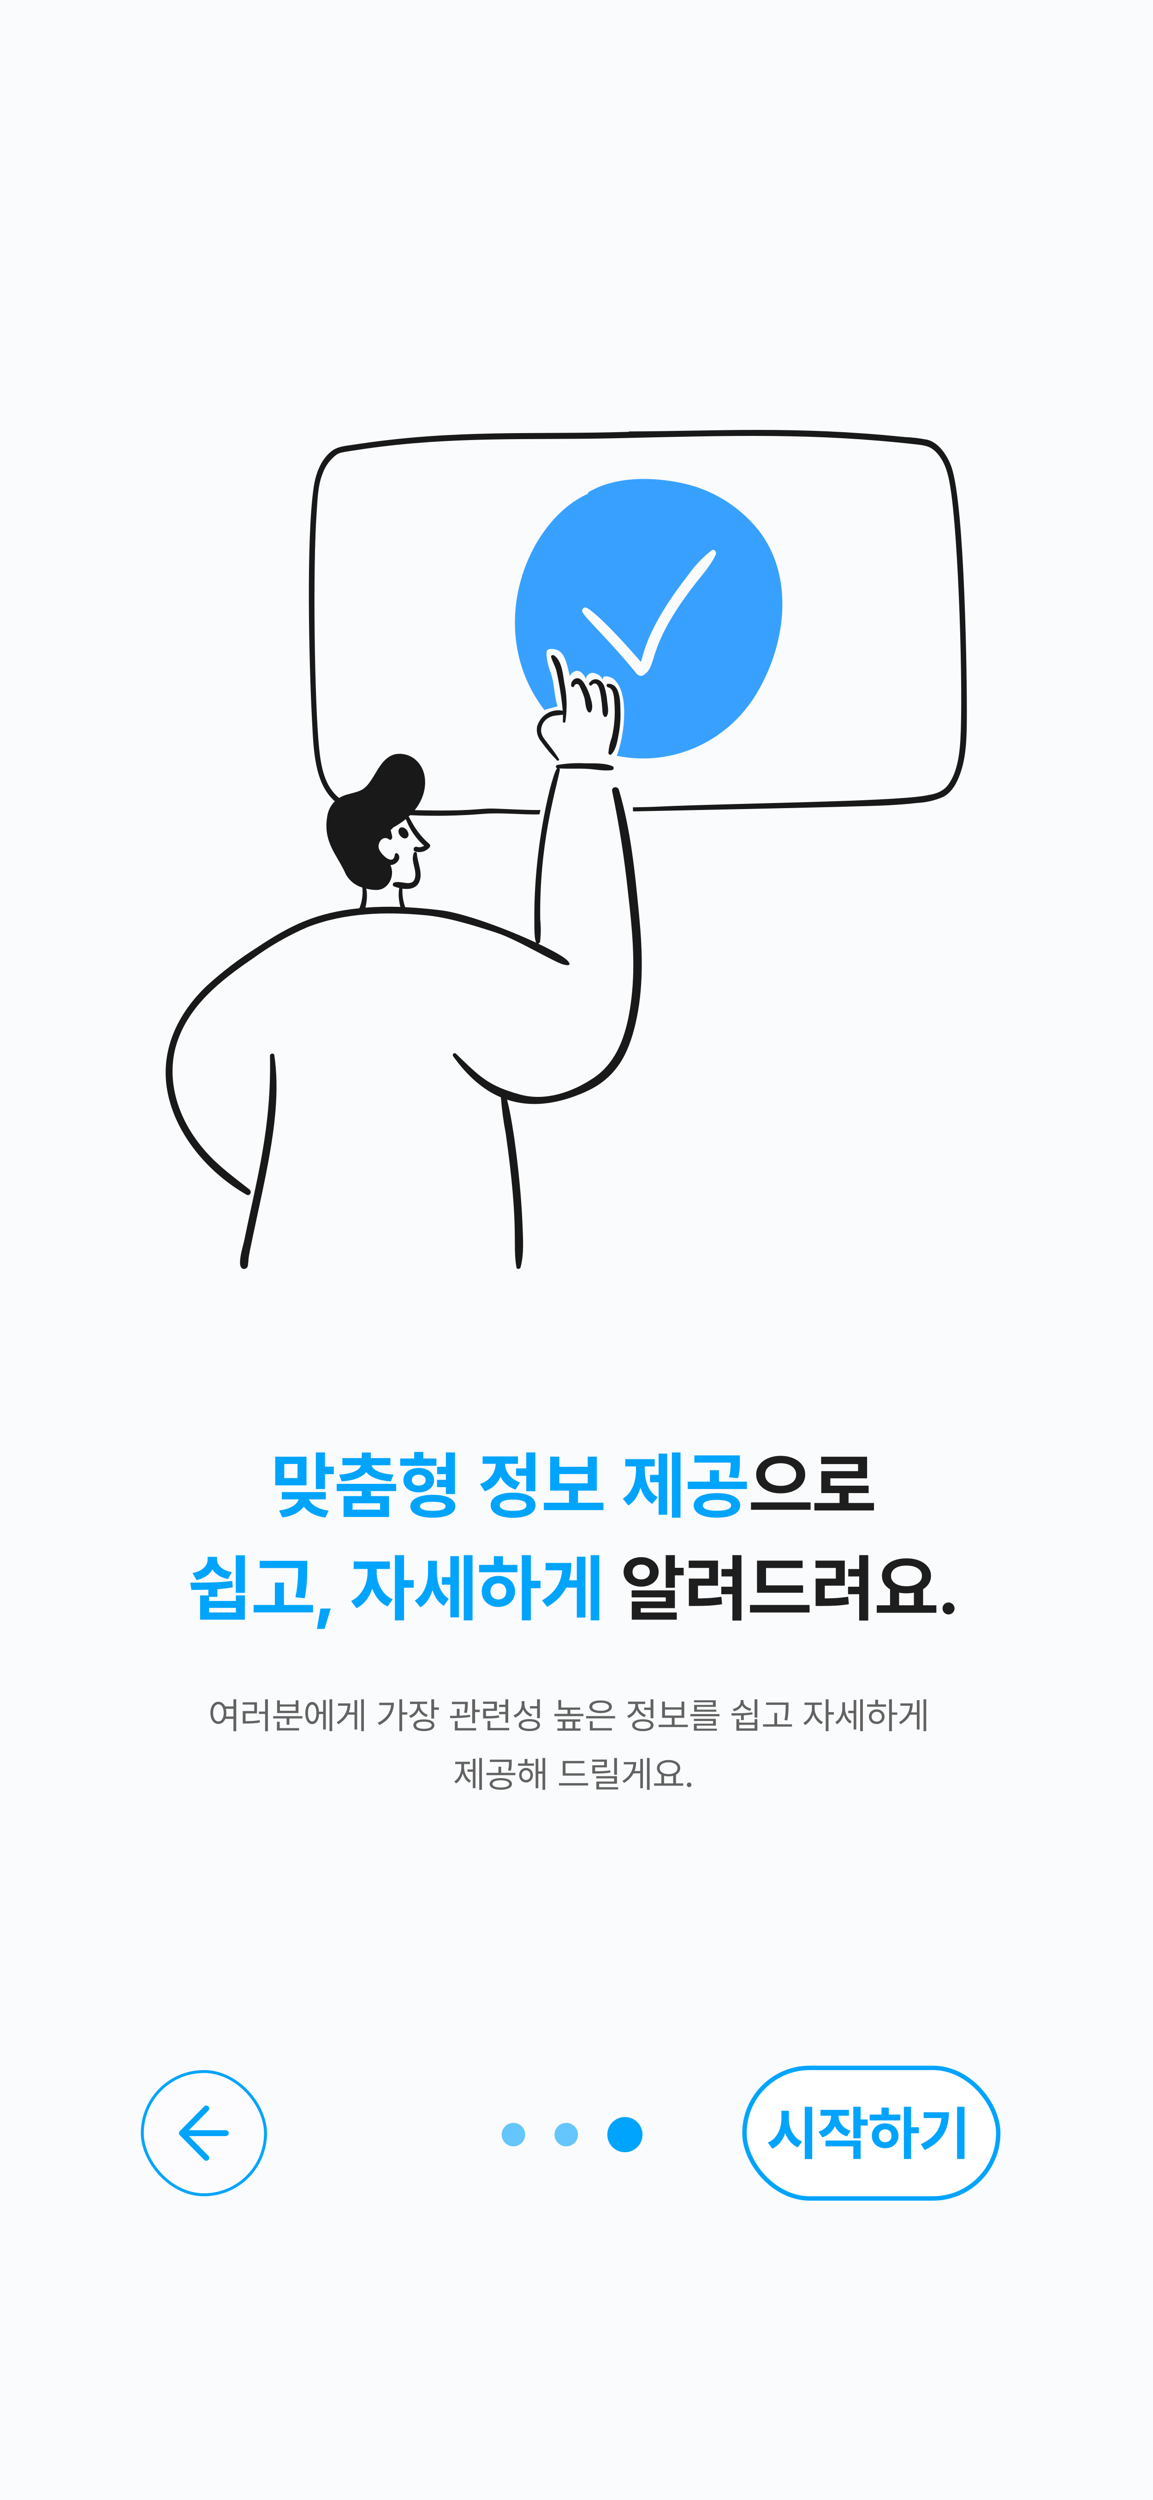 <svg width="393" height="852" viewBox="0 0 393 852" fill="none" xmlns="http://www.w3.org/2000/svg">
<rect width="393" height="852" fill="#FAFBFC"/>
<g clip-path="url(#clip0_30_102)">
<path d="M258.336 180.431C251.664 172.275 242.448 166.686 232.22 164.594C222.208 162.513 209.965 162.323 200.86 167.565C200.723 167.642 200.604 167.75 200.512 167.88C200.421 168.01 200.359 168.16 200.332 168.317C179.445 177.657 164.782 214.852 185.564 241.993C187.078 241.439 188.416 241.224 190.052 240.687C188.803 237.036 189.082 233.172 187.765 229.538C186.707 226.621 186.008 223.543 186.374 221.95C186.658 220.716 189.436 221.128 190.493 221.807C192.895 223.349 193.438 227.428 194.258 230.576C194.224 229.717 195.754 228.62 196.617 228.608C197.045 228.63 197.461 228.753 197.834 228.967C198.207 229.181 198.525 229.481 198.765 229.842C199.216 230.328 199.558 230.908 199.767 231.542C199.731 231.177 199.804 230.81 199.977 230.488C200.149 230.166 200.413 229.904 200.734 229.736C201.116 229.471 201.566 229.324 202.029 229.315C202.492 229.305 202.947 229.433 203.339 229.682C204.464 230.17 204.642 230.328 205.504 231.651C205.382 230.435 206.067 230.417 207.264 230.578C208.396 230.787 209.404 231.434 210.076 232.384C214.484 237.672 212.694 251.297 210.217 257.581C219.59 259.507 229.323 258.366 238.02 254.322C246.717 250.278 253.932 243.538 258.631 235.069C268 218.685 270.74 196.003 258.336 180.431ZM243.958 189.01C242.192 192.855 239.275 195.954 236.706 199.283C219.844 221.131 224.481 226.674 219.39 230.063C219.036 230.275 218.623 230.362 218.216 230.311C217.808 230.259 217.429 230.071 217.137 229.777C207.571 218.011 200.347 211.598 198.553 208.707C198.435 208.495 198.389 208.249 198.421 208.007C198.453 207.765 198.563 207.541 198.733 207.368C198.902 207.196 199.123 207.084 199.361 207.051C199.598 207.018 199.84 207.066 200.049 207.186C204.341 209.576 215.243 221.835 218.44 225.583C219.397 223.441 219.92 214.768 234.453 196.127C236.713 192.888 239.435 190.011 242.531 187.59C243.468 186.931 244.344 188.162 243.958 189.004V189.01Z" fill="#38A1FF"/>
<path d="M138.049 282.314C137.205 281.731 135.977 281.761 135.829 283.208C135.681 284.654 137.641 286.419 138.751 285.498C139.861 284.577 138.893 282.895 138.049 282.314Z" fill="#191919"/>
<path d="M192.375 232.903C191.887 229.967 191.55 225.044 188.785 223.328C188.381 223.077 187.699 223.399 187.853 223.93C188.307 225.519 189.185 226.921 189.629 228.529C190.656 233.04 191.386 237.615 191.812 242.225C189.964 241.845 188.044 242.181 186.428 243.168C184.812 244.154 183.618 245.72 183.08 247.557C182.908 248.47 182.944 249.411 183.185 250.307C183.426 251.204 183.865 252.033 184.469 252.73C186.093 255.014 187.9 257.157 189.873 259.137C190.169 259.424 190.78 259.123 190.524 258.708C187.15 253.213 184.604 251.743 184.434 249.115C184.415 248.182 184.652 247.262 185.12 246.459C185.587 245.656 186.266 245.002 187.08 244.571C188.644 243.691 190.213 243.891 191.866 243.551C191.884 244.32 191.878 245.09 191.849 245.859C191.847 245.972 191.887 246.081 191.961 246.164C192.035 246.247 192.137 246.298 192.247 246.307C192.357 246.316 192.467 246.282 192.553 246.212C192.639 246.142 192.696 246.041 192.711 245.93C193.372 241.603 193.258 237.189 192.375 232.903Z" fill="#191919"/>
<path d="M195.685 233.815C195.743 233.627 195.855 233.462 196.006 233.339C196.158 233.217 196.342 233.143 196.535 233.127C196.728 233.112 196.921 233.156 197.089 233.253C197.258 233.35 197.394 233.496 197.48 233.672C198.133 234.998 198.697 236.367 199.169 237.77C199.587 239.275 199.465 241.382 200.471 242.603C200.53 242.675 200.605 242.732 200.69 242.77C200.775 242.807 200.867 242.824 200.96 242.819C201.052 242.814 201.142 242.787 201.222 242.74C201.302 242.693 201.37 242.627 201.421 242.549C202.266 241.23 201.707 239.272 201.316 237.883C200.852 236.201 200.159 234.593 199.257 233.106C198.655 232.123 197.814 231.017 196.528 231.15C195.98 231.256 195.488 231.562 195.144 232.01C194.801 232.458 194.63 233.018 194.663 233.585C194.641 234.157 195.617 234.458 195.685 233.815Z" fill="#191919"/>
<path d="M201.651 233.514C204.13 231.095 204.759 236.95 204.941 238.238C205.573 242.765 205.089 243.126 205.909 244.162C205.962 244.225 206.028 244.274 206.103 244.307C206.177 244.34 206.258 244.356 206.34 244.352C206.421 244.349 206.501 244.326 206.572 244.287C206.644 244.248 206.706 244.193 206.754 244.126C207.661 242.886 207.158 240.834 207.001 239.383C206.875 237.535 206.532 235.709 205.98 233.943C205.142 231.633 202.522 230.414 200.859 232.763C200.498 233.267 201.192 233.965 201.651 233.514Z" fill="#191919"/>
<path d="M207.264 234.245C209.336 234.634 209.301 238.11 209.43 239.721C209.725 243.592 209.428 247.486 208.549 251.264C207.925 252.962 207.527 254.738 207.365 256.543C207.384 257.027 207.964 257.51 208.386 257.079C209.987 255.451 210.377 252.767 210.815 250.584C211.318 248.021 211.542 245.411 211.484 242.798C211.426 239.788 211.621 232.771 207.207 233.064C206.507 233.111 206.684 234.136 207.264 234.245Z" fill="#191919"/>
<path d="M192.429 327.93C192.537 328.022 192.519 328.003 192.429 327.93Z" fill="#191919"/>
<path d="M91.5 395.72C93.653 383.853 95.256 371.64 93.507 359.624C93.381 358.765 92.012 358.98 92.027 359.821C92.499 384.494 87.702 400.95 83.385 422.128C82.847 424.778 81.744 427.838 81.819 430.556C81.895 433.237 84.335 432.743 84.494 431.289L84.689 429.465C84.498 428.111 89.314 407.763 91.5 395.72Z" fill="#191919"/>
<path d="M217.84 311.912C216.461 297.633 215.052 282.965 210.96 269.196C210.535 267.765 208.318 268.121 208.654 269.647C211.057 281.165 212.872 292.801 214.093 304.509C215.462 316.302 216.628 328.275 215.237 340.122C214.041 350.287 211.294 361.293 202.442 367.287C195.069 372.281 185.866 375.357 177.417 373.068C166.382 370.078 163.549 366.964 155.454 359.145C155.342 359.019 155.187 358.942 155.02 358.93C154.854 358.918 154.689 358.972 154.561 359.081C154.433 359.191 154.352 359.346 154.335 359.515C154.317 359.684 154.365 359.853 154.468 359.987C159.256 366.67 164.64 371.425 170.729 373.983C171.049 378.159 171.607 382.312 172.401 386.422C177.069 419.389 174.589 423.468 176.026 431.93C176.152 432.665 177.26 432.594 177.435 431.93C178.678 427.209 178.274 422.017 178.086 417.181C177.547 403.335 175.022 382.808 172.823 374.767C180.655 377.381 189.537 376.582 199.539 372.12C209.918 367.488 214.131 359.495 216.609 348.89C219.436 336.787 219.032 324.244 217.84 311.912Z" fill="#191919"/>
<path d="M324.348 159.278C323.05 155.43 320.071 150.941 316.235 149.901C313.577 149.366 310.882 149.043 308.175 148.935C271.216 145.119 244.338 146.939 214.655 147.038C214.48 147.033 214.308 147.083 214.162 147.181C182.094 148.181 155.09 146.177 120.332 151.583C117.693 151.994 115.004 152.1 112.8 153.928C109.259 156.875 107.58 161.498 106.905 166.15C104.339 183.814 105.304 225.941 106.377 245.966C106.879 255.335 107.117 267.026 114.138 273.079C112.747 274.443 111.838 276.236 111.551 278.179C109.985 287.146 115.041 291.441 117.887 297.99C119.11 300.175 121.125 301.787 123.501 302.482C123.758 304.881 123.413 307.307 122.497 309.533C107.854 311.038 99.174 315.193 87.421 323.045C81.369 326.881 75.658 331.246 70.351 336.09C60.602 345.432 54.546 357.889 57.012 371.703C59.684 386.682 71.2 399.863 84.007 407.155C85.17 407.817 86.018 406.165 85.028 405.384C79.931 401.361 74.717 397.616 70.351 392.731C59.384 380.459 56.839 366.624 60.179 355.812C64.201 342.795 75.217 334.102 86.313 326.57C92.088 322.342 98.309 318.782 104.862 315.958C117.547 311.025 131.419 310.69 144.793 311.894C152.695 312.608 161.531 315.401 169.114 317.854C176.63 320.286 189.74 328.502 192.52 328.824C192.52 328.824 195.236 329.536 193.629 327.608C192.418 326.154 188.473 324.011 183.439 321.63C183.597 321.58 183.74 321.489 183.854 321.367C183.968 321.245 184.049 321.095 184.09 320.932C184.381 318.448 184.398 315.94 184.144 313.452C183.768 287.82 189.213 270.35 190.814 262.449C190.84 262.348 190.836 262.24 190.801 262.141C190.767 262.042 190.704 261.956 190.62 261.894C193.611 262.055 196.622 261.894 199.613 262.001C202.534 262.108 205.738 262.884 208.623 262.452C208.768 262.421 208.9 262.342 208.998 262.229C209.096 262.115 209.156 261.972 209.168 261.821C209.18 261.671 209.144 261.52 209.065 261.392C208.986 261.263 208.868 261.165 208.729 261.11C205.935 259.952 202.324 260.196 199.349 260.144C196.194 259.984 193.03 260.176 189.916 260.715C189.79 260.744 189.678 260.816 189.597 260.918C189.517 261.021 189.473 261.148 189.473 261.279C189.473 261.41 189.517 261.537 189.597 261.64C189.678 261.742 189.79 261.814 189.916 261.843C188.498 262.667 181.748 287.879 182.138 314.6C182.156 315.901 182.063 319.889 182.754 321.293C172.582 316.533 158.116 311.193 150.249 310.234C146.253 309.747 142.189 309.375 138.123 309.181C137.391 307.161 137.067 305.01 137.173 302.86C139.303 303.161 141.573 302.876 142.664 301.016C144.459 297.955 142.266 294.108 142.101 290.904C142.097 290.772 142.047 290.645 141.959 290.547C141.872 290.449 141.753 290.386 141.624 290.369C141.495 290.352 141.364 290.382 141.254 290.454C141.145 290.525 141.064 290.634 141.027 290.761C139.961 293.46 141.962 296.113 141.52 298.851C140.889 302.753 136.683 299.879 134.358 300.783C134.217 300.827 134.094 300.917 134.006 301.037C133.919 301.158 133.872 301.304 133.872 301.454C133.872 301.604 133.919 301.75 134.006 301.871C134.094 301.992 134.217 302.081 134.358 302.125C134.921 302.335 135.497 302.508 136.082 302.645C135.825 304.13 135.825 305.65 136.082 307.136C136.172 307.794 136.295 308.447 136.452 309.092C132.485 308.954 128.513 309.031 124.554 309.324C124.732 308.606 124.862 307.876 124.942 307.14C125.147 305.714 125.117 304.263 124.853 302.846C126.097 303.194 127.385 303.346 128.673 303.298C132.509 303.06 134.741 298.377 133.073 294.816C135.207 294.816 137.09 292.385 135.518 290.913C135.439 290.838 135.341 290.788 135.235 290.768C135.129 290.749 135.019 290.76 134.919 290.802C134.819 290.843 134.733 290.913 134.671 291.002C134.609 291.092 134.573 291.198 134.568 291.308C134.093 295.354 129.637 291.13 129.113 289.142C128.58 287.121 130.571 284.457 132.739 286.153C133.266 286.565 133.81 285.599 133.671 285.044C133.492 284.329 133.354 283.594 133.161 282.878C133.483 282.612 133.784 282.319 134.057 282.002C135.566 281.188 136.997 280.236 138.335 279.156C139.635 282.663 141.771 285.787 144.551 288.248C144.181 288.488 143.765 288.644 143.331 288.705C142.897 288.767 142.455 288.732 142.035 288.605C141.822 288.545 141.595 288.573 141.403 288.683C141.212 288.794 141.071 288.977 141.012 289.193C140.953 289.409 140.981 289.64 141.09 289.835C141.198 290.03 141.378 290.173 141.591 290.233C142.437 290.475 143.333 290.473 144.179 290.227C145.024 289.98 145.785 289.499 146.377 288.838C146.53 288.68 146.615 288.468 146.615 288.247C146.615 288.026 146.53 287.814 146.377 287.656C141.197 283.211 139.788 278.551 139.249 278.325C139.425 278.164 139.602 277.985 139.778 277.824C147.997 278.197 156.231 278.054 164.433 277.395C170.824 276.855 177.149 277.672 183.862 277.556C183.985 277.073 184.09 276.572 184.215 276.071C177.851 276.071 174.2 275.755 168.287 275.57C163.287 275.419 161.352 276.614 141.361 276.107C145.618 270.84 145.741 264.519 143.315 260.876C142.4 259.411 141.069 258.263 139.497 257.585C137.925 256.907 136.188 256.732 134.516 257.082C131.188 257.985 129.348 261.221 127.688 264.005C124.378 269.56 123.379 269.41 118.43 270.752C117.433 271.011 116.479 271.416 115.597 271.956C110.654 268.007 109.432 261.451 108.769 254.95C107.224 239.787 106.549 193.957 107.941 174.507C108.237 170.321 108.334 165.478 109.913 161.551C110.828 158.876 112.53 156.552 114.788 154.894C115.802 154.271 116.247 154.149 124.01 153.015C154.129 148.614 180.936 150.029 209.486 149.365C249.067 148.444 277.68 147.509 312.772 151.513C315.482 151.821 317.421 152.208 319.371 154.411C322.157 157.557 323.141 161.39 323.842 165.56C326.802 183.169 328.315 236.16 327.344 252.248C327.036 257.349 326.249 263.197 323.261 267.352C321.217 270.195 318.035 270.737 314.955 271.235C302.72 273.217 251.096 273.735 225.695 274.847C224.767 274.888 223.436 275.02 215.699 275.148C215.768 275.525 215.716 276.169 215.786 276.527C215.934 276.527 292.894 274.996 302.724 274.452C306.032 274.266 309.359 274.044 312.667 273.645C315.708 273.496 318.699 272.8 321.501 271.588C324.866 269.824 326.66 265.879 327.766 262.192C329.407 256.718 329.5 250.775 329.542 245.048C329.645 230.885 328.833 172.586 324.348 159.278Z" fill="#191919"/>
</g>
<path d="M104.472 506.223H93.803V496.458H104.472V506.223ZM96.892 503.745H101.408V498.936H96.892V503.745ZM110.771 507.48H107.658V495.005H110.771V507.48ZM113.774 502.402H109.892V499.851H113.774V502.402ZM104.521 510.203C104.521 511.375 104.2 512.445 103.557 513.413C102.914 514.373 101.97 515.179 100.725 515.83C99.488 516.489 97.998 516.929 96.257 517.148L95.122 514.792C96.603 514.605 97.852 514.28 98.869 513.816C99.894 513.344 100.655 512.799 101.152 512.18C101.656 511.554 101.909 510.894 101.909 510.203V509.653H104.521V510.203ZM105.241 510.203C105.233 510.87 105.485 511.517 105.998 512.144C106.511 512.77 107.276 513.328 108.293 513.816C109.318 514.296 110.559 514.63 112.016 514.817L110.917 517.197C109.168 516.969 107.662 516.518 106.401 515.842C105.148 515.175 104.191 514.357 103.532 513.389C102.881 512.412 102.56 511.35 102.568 510.203V509.653H105.241V510.203ZM111.052 510.996H96.074V508.518H111.052V510.996ZM126.396 510.972H123.308V507.676H126.396V510.972ZM135.026 508.164H114.763V505.71H135.026V508.164ZM126.396 498.276H123.308V495.029H126.396V498.276ZM125.847 498.875C125.847 499.989 125.485 500.97 124.76 501.816C124.044 502.663 122.986 503.35 121.586 503.879C120.187 504.4 118.49 504.73 116.496 504.868L115.593 502.573C117.31 502.467 118.73 502.231 119.853 501.865C120.984 501.499 121.81 501.06 122.331 500.547C122.852 500.034 123.112 499.477 123.112 498.875V498.447H125.847V498.875ZM126.604 498.875C126.595 499.477 126.856 500.034 127.385 500.547C127.914 501.06 128.74 501.499 129.863 501.865C130.994 502.231 132.41 502.467 134.111 502.573L133.22 504.868C131.218 504.73 129.517 504.4 128.117 503.879C126.726 503.35 125.668 502.663 124.943 501.816C124.219 500.97 123.861 499.989 123.869 498.875V498.447H126.604V498.875ZM133.061 499.375H116.704V496.934H133.061V499.375ZM132.597 517.002H117.106V509.885H132.597V517.002ZM120.17 514.5H129.545V512.339H120.17V514.5ZM153.166 502.402H149.003V499.9H153.166V502.402ZM153.081 506.833H148.955V504.343H153.081V506.833ZM148.747 499.546H136.406V497.08H148.747V499.546ZM142.705 500.291C143.714 500.291 144.617 500.465 145.415 500.815C146.212 501.165 146.835 501.658 147.282 502.292C147.738 502.919 147.966 503.635 147.966 504.441C147.966 505.263 147.738 505.987 147.282 506.614C146.835 507.232 146.212 507.721 145.415 508.079C144.617 508.429 143.714 508.604 142.705 508.604C141.687 508.604 140.784 508.429 139.995 508.079C139.205 507.721 138.591 507.232 138.151 506.614C137.712 505.987 137.496 505.263 137.504 504.441C137.496 503.635 137.712 502.919 138.151 502.292C138.591 501.658 139.205 501.165 139.995 500.815C140.784 500.465 141.687 500.291 142.705 500.291ZM142.705 502.598C142.233 502.606 141.826 502.683 141.484 502.83C141.142 502.968 140.874 503.175 140.678 503.452C140.491 503.729 140.397 504.058 140.397 504.441C140.397 504.84 140.491 505.177 140.678 505.454C140.874 505.723 141.142 505.93 141.484 506.077C141.826 506.215 142.233 506.284 142.705 506.284C143.177 506.284 143.588 506.215 143.938 506.077C144.296 505.93 144.572 505.723 144.768 505.454C144.971 505.177 145.073 504.84 145.073 504.441C145.073 504.058 144.971 503.729 144.768 503.452C144.572 503.175 144.296 502.968 143.938 502.83C143.579 502.683 143.168 502.606 142.705 502.598ZM144.292 498.777H141.179V494.834H144.292V498.777ZM155.083 509.189H151.982V495.005H155.083V509.189ZM147.539 509.446C149.109 509.446 150.468 509.6 151.616 509.91C152.771 510.219 153.658 510.671 154.277 511.265C154.895 511.851 155.205 512.546 155.205 513.352C155.205 514.158 154.895 514.854 154.277 515.439C153.658 516.025 152.771 516.473 151.616 516.782C150.468 517.091 149.109 517.246 147.539 517.246C145.968 517.246 144.605 517.091 143.449 516.782C142.302 516.473 141.419 516.025 140.8 515.439C140.182 514.854 139.873 514.158 139.873 513.352C139.873 512.546 140.182 511.851 140.8 511.265C141.419 510.671 142.302 510.219 143.449 509.91C144.605 509.6 145.968 509.446 147.539 509.446ZM147.539 511.814C146.578 511.814 145.773 511.871 145.122 511.985C144.479 512.091 143.986 512.262 143.645 512.498C143.311 512.725 143.144 513.01 143.144 513.352C143.144 513.694 143.311 513.979 143.645 514.207C143.986 514.434 144.483 514.609 145.134 514.731C145.785 514.845 146.586 514.902 147.539 514.902C148.474 514.902 149.264 514.845 149.907 514.731C150.55 514.609 151.034 514.434 151.359 514.207C151.693 513.979 151.86 513.694 151.86 513.352C151.86 513.01 151.693 512.725 151.359 512.498C151.034 512.262 150.55 512.091 149.907 511.985C149.272 511.879 148.483 511.822 147.539 511.814ZM180.18 502.964H175.908V500.437H180.18V502.964ZM182.475 508.225H179.375V495.005H182.475V508.225ZM174.882 508.713C176.461 508.713 177.824 508.884 178.972 509.226C180.119 509.568 180.998 510.06 181.608 510.703C182.227 511.338 182.54 512.103 182.548 512.998C182.54 513.885 182.227 514.646 181.608 515.281C180.998 515.924 180.119 516.416 178.972 516.758C177.824 517.1 176.461 517.275 174.882 517.283C173.312 517.275 171.953 517.1 170.805 516.758C169.666 516.416 168.787 515.924 168.168 515.281C167.558 514.646 167.253 513.885 167.253 512.998C167.253 512.103 167.558 511.338 168.168 510.703C168.787 510.06 169.666 509.568 170.805 509.226C171.953 508.884 173.312 508.713 174.882 508.713ZM174.882 511.082C173.889 511.082 173.059 511.155 172.392 511.301C171.725 511.44 171.216 511.651 170.866 511.936C170.516 512.221 170.341 512.575 170.341 512.998C170.341 513.413 170.516 513.763 170.866 514.048C171.216 514.333 171.725 514.548 172.392 514.695C173.068 514.833 173.898 514.902 174.882 514.902C175.875 514.902 176.709 514.833 177.385 514.695C178.068 514.548 178.581 514.333 178.923 514.048C179.265 513.763 179.436 513.413 179.436 512.998C179.436 512.575 179.265 512.221 178.923 511.936C178.581 511.651 178.068 511.44 177.385 511.301C176.709 511.155 175.875 511.082 174.882 511.082ZM171.501 498.716C171.501 500.156 171.269 501.507 170.805 502.769C170.349 504.03 169.65 505.141 168.706 506.101C167.77 507.053 166.614 507.765 165.239 508.237L163.615 505.759C164.795 505.361 165.784 504.791 166.582 504.05C167.387 503.31 167.981 502.484 168.364 501.572C168.754 500.653 168.954 499.701 168.962 498.716V497.251H171.501V498.716ZM172.136 498.691C172.136 499.603 172.319 500.482 172.685 501.328C173.059 502.166 173.629 502.927 174.394 503.611C175.159 504.294 176.111 504.827 177.25 505.21L175.712 507.651C174.37 507.212 173.238 506.545 172.319 505.649C171.407 504.746 170.724 503.7 170.268 502.512C169.82 501.316 169.601 500.042 169.609 498.691V497.251H172.136V498.691ZM176.567 498.875H164.506V496.36H176.567V498.875ZM205.681 514.658H185.368V512.144H205.681V514.658ZM197.014 512.766H193.95V507.322H197.014V512.766ZM190.642 499.9H200.322V496.433H203.422V508.018H187.517V496.433H190.642V499.9ZM200.322 505.527V502.366H190.642V505.527H200.322ZM231.95 517.246H229.021V495.005H231.95V517.246ZM225.31 505.161H221.562V502.659H225.31V505.161ZM227.409 516.233H224.492V495.396H227.409V516.233ZM219.133 500.974C219.125 502.708 218.946 504.355 218.596 505.918C218.246 507.48 217.701 508.888 216.96 510.142C216.228 511.395 215.296 512.367 214.165 513.059L212.285 510.764C213.326 510.121 214.185 509.283 214.86 508.25C215.536 507.208 216.024 506.073 216.325 504.844C216.626 503.607 216.777 502.317 216.777 500.974V498.643H219.133V500.974ZM219.78 500.974C219.78 502.284 219.926 503.525 220.219 504.697C220.512 505.869 220.984 506.943 221.635 507.92C222.294 508.888 223.141 509.67 224.174 510.264L222.355 512.546C221.216 511.879 220.284 510.955 219.56 509.775C218.836 508.595 218.307 507.265 217.973 505.784C217.648 504.294 217.485 502.691 217.485 500.974V498.643H219.78V500.974ZM223.149 499.778H213.127V497.288H223.149V499.778ZM244.365 508.872C245.976 508.872 247.376 509.035 248.564 509.36C249.76 509.686 250.68 510.166 251.323 510.801C251.966 511.436 252.291 512.192 252.299 513.071C252.291 513.934 251.966 514.679 251.323 515.305C250.68 515.932 249.76 516.412 248.564 516.746C247.376 517.079 245.976 517.246 244.365 517.246C242.762 517.246 241.362 517.079 240.166 516.746C238.977 516.412 238.062 515.932 237.419 515.305C236.776 514.679 236.455 513.934 236.455 513.071C236.455 512.192 236.776 511.436 237.419 510.801C238.062 510.166 238.977 509.686 240.166 509.36C241.354 509.035 242.753 508.872 244.365 508.872ZM244.365 511.179C243.339 511.179 242.469 511.252 241.752 511.399C241.036 511.537 240.491 511.749 240.117 512.034C239.742 512.319 239.555 512.664 239.555 513.071C239.555 513.462 239.742 513.796 240.117 514.072C240.491 514.341 241.032 514.54 241.74 514.67C242.456 514.801 243.331 514.87 244.365 514.878C245.398 514.87 246.273 514.801 246.989 514.67C247.705 514.54 248.251 514.341 248.625 514.072C249.007 513.796 249.199 513.462 249.199 513.071C249.199 512.664 249.007 512.319 248.625 512.034C248.251 511.749 247.701 511.537 246.977 511.399C246.253 511.252 245.382 511.179 244.365 511.179ZM250.859 498.472H236.674V496.018H250.859V498.472ZM254.582 507.468H234.404V504.954H254.582V507.468ZM245.048 505.625H241.96V501.06H245.048V505.625ZM252.189 497.947C252.181 499.127 252.141 500.148 252.067 501.011C251.994 501.873 251.823 502.801 251.555 503.794L248.491 503.489C248.735 502.504 248.889 501.621 248.955 500.84C249.028 500.059 249.069 499.127 249.077 498.044V497.837V496.018H252.189V497.837V497.947ZM74.101 544.226H71.013V540.393H74.101V544.226ZM71.269 545.618H80.4V543.738H83.464V552.002H68.193V543.738H71.269V545.618ZM80.4 549.536V547.974H71.269V549.536H80.4ZM83.464 542.859H80.363V530.054H83.464V542.859ZM64.86 539.38C67.782 539.388 70.37 539.36 72.624 539.294C74.878 539.221 77.051 539.054 79.143 538.794L79.314 540.991C77.181 541.357 74.988 541.597 72.734 541.711C70.488 541.817 67.985 541.87 65.227 541.87L64.86 539.38ZM73.259 531.482C73.251 532.613 73.011 533.655 72.539 534.607C72.075 535.551 71.375 536.365 70.439 537.048C69.503 537.732 68.356 538.22 66.997 538.513L65.629 536.121C66.769 535.893 67.721 535.547 68.486 535.083C69.259 534.611 69.833 534.07 70.207 533.459C70.581 532.841 70.769 532.182 70.769 531.482V530.591H73.259V531.482ZM73.979 531.482C73.979 532.125 74.162 532.735 74.528 533.313C74.903 533.891 75.468 534.399 76.225 534.839C76.99 535.278 77.926 535.604 79.033 535.815L77.702 538.147C76.351 537.878 75.212 537.427 74.284 536.792C73.356 536.157 72.657 535.388 72.185 534.485C71.713 533.582 71.481 532.581 71.489 531.482V530.591H73.979V531.482ZM102.751 534.412H88.518V531.946H102.751V534.412ZM106.706 549.524H86.442V546.997H106.706V549.524ZM96.782 548.291H93.693V539.355H96.782V548.291ZM104.729 534.302C104.729 536.133 104.676 537.813 104.57 539.343C104.472 540.873 104.236 542.655 103.862 544.69L100.7 544.36C100.977 543.026 101.18 541.764 101.311 540.576C101.441 539.38 101.522 538.326 101.555 537.415C101.587 536.503 101.604 535.433 101.604 534.204V534.058V531.946H104.729V534.058V534.302ZM110.612 555.151H108.024L109.233 548.206H112.724L110.612 555.151ZM127.739 536.072C127.739 537.781 127.495 539.433 127.006 541.028C126.526 542.615 125.814 544.031 124.87 545.276C123.934 546.521 122.811 547.453 121.501 548.071L119.67 545.618C120.866 545.056 121.883 544.263 122.722 543.237C123.568 542.212 124.203 541.081 124.626 539.844C125.049 538.607 125.265 537.349 125.273 536.072V533.484H127.739V536.072ZM128.398 536.072C128.39 537.252 128.593 538.424 129.008 539.587C129.423 540.751 130.038 541.821 130.852 542.798C131.674 543.766 132.67 544.519 133.842 545.056L132.109 547.498C130.799 546.903 129.68 546.012 128.752 544.824C127.832 543.636 127.132 542.285 126.652 540.771C126.172 539.25 125.932 537.683 125.932 536.072V533.484H128.398V536.072ZM132.878 534.717H120.561V532.178H132.878V534.717ZM137.724 552.246H134.599V530.005H137.724V552.246ZM141.02 541.113H137.041V538.513H141.02V541.113ZM154.411 540.076H150.627V537.524H154.411V540.076ZM148.295 535.767C148.295 537.508 148.116 539.156 147.758 540.71C147.408 542.257 146.859 543.652 146.11 544.897C145.37 546.134 144.43 547.099 143.291 547.791L141.386 545.471C142.436 544.828 143.299 543.994 143.974 542.969C144.65 541.935 145.138 540.812 145.439 539.6C145.748 538.387 145.903 537.109 145.903 535.767V531.934H148.295V535.767ZM148.918 535.62C148.918 536.938 149.048 538.171 149.309 539.319C149.569 540.458 150 541.516 150.603 542.493C151.205 543.461 151.99 544.259 152.958 544.885L151.274 547.278C150.143 546.594 149.227 545.65 148.527 544.446C147.827 543.241 147.327 541.903 147.026 540.43C146.725 538.949 146.578 537.345 146.586 535.62V531.934H148.918V535.62ZM161.064 552.246H158.073V530.005H161.064V552.246ZM156.413 551.221H153.496V530.347H156.413V551.221ZM180.937 552.246H177.861V530.005H180.937V552.246ZM184.233 541.284H180.253V538.733H184.233V541.284ZM176.347 535.84H163.298V533.337H176.347V535.84ZM169.877 537.073C170.944 537.073 171.908 537.301 172.771 537.756C173.641 538.204 174.321 538.831 174.809 539.636C175.306 540.442 175.558 541.353 175.566 542.371C175.558 543.396 175.306 544.312 174.809 545.117C174.321 545.915 173.641 546.541 172.771 546.997C171.908 547.445 170.944 547.668 169.877 547.668C168.795 547.668 167.823 547.445 166.96 546.997C166.097 546.541 165.422 545.915 164.934 545.117C164.445 544.312 164.201 543.396 164.201 542.371C164.201 541.353 164.445 540.442 164.934 539.636C165.422 538.831 166.097 538.204 166.96 537.756C167.823 537.301 168.795 537.073 169.877 537.073ZM169.877 539.612C169.357 539.62 168.893 539.734 168.486 539.954C168.079 540.173 167.757 540.495 167.521 540.918C167.294 541.333 167.18 541.817 167.18 542.371C167.18 542.94 167.294 543.433 167.521 543.848C167.757 544.255 168.079 544.568 168.486 544.788C168.893 545.007 169.357 545.121 169.877 545.129C170.398 545.121 170.862 545.007 171.269 544.788C171.684 544.568 172.001 544.255 172.221 543.848C172.449 543.433 172.563 542.94 172.563 542.371C172.563 541.817 172.449 541.333 172.221 540.918C172.001 540.495 171.684 540.173 171.269 539.954C170.862 539.734 170.398 539.62 169.877 539.612ZM171.428 534.29H168.327V530.359H171.428V534.29ZM204.265 552.246H201.335V530.005H204.265V552.246ZM197.209 541.064H192.351V538.586H197.209V541.064ZM199.541 551.27H196.611V530.53H199.541V551.27ZM194.731 532.666C194.723 534.871 194.458 536.869 193.938 538.66C193.425 540.45 192.562 542.102 191.35 543.616C190.145 545.121 188.53 546.456 186.503 547.62L184.746 545.435C186.43 544.434 187.781 543.339 188.798 542.151C189.824 540.955 190.564 539.636 191.02 538.196C191.476 536.755 191.708 535.124 191.716 533.301V532.666H194.731ZM192.717 535.168H185.966V532.666H192.717V535.168Z" fill="#01A4FC"/>
<path d="M266.093 496.165C267.656 496.165 269.072 496.433 270.341 496.97C271.619 497.499 272.624 498.248 273.356 499.216C274.089 500.185 274.455 501.296 274.455 502.549C274.455 503.81 274.089 504.929 273.356 505.906C272.624 506.874 271.619 507.627 270.341 508.164C269.072 508.693 267.656 508.953 266.093 508.945C264.531 508.953 263.115 508.693 261.845 508.164C260.576 507.627 259.575 506.874 258.842 505.906C258.11 504.929 257.744 503.81 257.744 502.549C257.744 501.296 258.11 500.185 258.842 499.216C259.575 498.248 260.576 497.499 261.845 496.97C263.115 496.433 264.531 496.165 266.093 496.165ZM266.093 498.679C265.068 498.679 264.152 498.838 263.347 499.155C262.541 499.465 261.91 499.912 261.455 500.498C260.999 501.084 260.775 501.768 260.783 502.549C260.775 503.338 260.999 504.026 261.455 504.612C261.91 505.19 262.537 505.633 263.334 505.942C264.14 506.243 265.06 506.398 266.093 506.406C267.119 506.398 268.03 506.243 268.828 505.942C269.633 505.633 270.26 505.19 270.708 504.612C271.155 504.026 271.379 503.338 271.379 502.549C271.379 501.768 271.151 501.084 270.695 500.498C270.248 499.912 269.621 499.465 268.815 499.155C268.018 498.838 267.111 498.679 266.093 498.679ZM276.286 514.548H255.974V512.034H276.286V514.548ZM297.893 514.78H277.58V512.229H297.893V514.78ZM289.226 513.291H286.162V508.018H289.226V513.291ZM295.549 503.831H283.024V507.627H279.924V501.389H292.473V498.972H279.887V496.47H295.549V503.831ZM296.074 508.86H279.924V506.333H296.074V508.86ZM230.034 541.125H226.921V530.005H230.034V541.125ZM233.037 536.89H228.74V534.326H233.037V536.89ZM230.034 548.071H218.4V550.769H215.336V545.813H226.933V544.409H215.3V542.017H230.034V548.071ZM230.681 552.002H215.336V549.548H230.681V552.002ZM218.547 530.688C219.67 530.688 220.683 530.904 221.586 531.335C222.498 531.759 223.21 532.353 223.723 533.118C224.235 533.883 224.496 534.749 224.504 535.718C224.496 536.678 224.235 537.541 223.723 538.306C223.21 539.071 222.498 539.669 221.586 540.1C220.675 540.531 219.662 540.747 218.547 540.747C217.416 540.747 216.394 540.531 215.483 540.1C214.571 539.669 213.855 539.071 213.334 538.306C212.814 537.541 212.553 536.678 212.553 535.718C212.553 534.749 212.814 533.883 213.334 533.118C213.855 532.353 214.567 531.759 215.471 531.335C216.382 530.904 217.408 530.688 218.547 530.688ZM218.547 533.228C217.969 533.228 217.456 533.329 217.009 533.533C216.569 533.728 216.223 534.013 215.971 534.387C215.719 534.762 215.593 535.205 215.593 535.718C215.593 536.239 215.719 536.69 215.971 537.073C216.223 537.455 216.569 537.752 217.009 537.964C217.456 538.175 217.969 538.281 218.547 538.281C219.108 538.281 219.613 538.175 220.061 537.964C220.508 537.752 220.854 537.455 221.098 537.073C221.35 536.69 221.477 536.239 221.477 535.718C221.477 535.205 221.35 534.762 221.098 534.387C220.854 534.013 220.508 533.728 220.061 533.533C219.613 533.329 219.108 533.228 218.547 533.228ZM252.727 552.307H249.638V530.005H252.727V552.307ZM250.175 537.268H245.915V534.741H250.175V537.268ZM236.552 544.775C238.351 544.775 239.97 544.735 241.411 544.653C242.851 544.572 244.34 544.417 245.878 544.189L246.123 546.729C244.593 546.973 243.107 547.135 241.667 547.217C240.227 547.29 238.522 547.327 236.552 547.327H234.794V544.775H236.552ZM244.731 540.417H237.907V545.374H234.794V538H241.679V534.363H234.746V531.873H244.731V540.417ZM250.102 543.323H245.842V540.771H250.102V543.323ZM273.723 542.81H258.024V540.32H273.723V542.81ZM275.944 549.548H255.632V546.985H275.944V549.548ZM273.564 534.399H261.101V541.357H258.024V531.885H273.564V534.399ZM295.939 552.307H292.851V530.005H295.939V552.307ZM293.388 537.268H289.128V534.741H293.388V537.268ZM279.765 544.775C281.564 544.775 283.183 544.735 284.624 544.653C286.064 544.572 287.553 544.417 289.091 544.189L289.335 546.729C287.806 546.973 286.32 547.135 284.88 547.217C283.439 547.29 281.735 547.327 279.765 547.327H278.007V544.775H279.765ZM287.944 540.417H281.12V545.374H278.007V538H284.892V534.363H277.958V531.873H287.944V540.417ZM293.315 543.323H289.055V540.771H293.315V543.323ZM306.462 547.571H303.374V541.333H306.462V547.571ZM314.641 547.571H311.503V541.333H314.641V547.571ZM319.157 549.646H298.845V547.095H319.157V549.646ZM308.964 531.104C310.568 531.104 312 531.352 313.261 531.848C314.531 532.345 315.524 533.044 316.24 533.948C316.964 534.851 317.326 535.889 317.326 537.061C317.326 538.249 316.968 539.29 316.252 540.186C315.536 541.081 314.543 541.777 313.273 542.273C312.004 542.769 310.568 543.018 308.964 543.018C307.361 543.018 305.925 542.769 304.655 542.273C303.394 541.777 302.405 541.081 301.689 540.186C300.973 539.29 300.615 538.249 300.615 537.061C300.615 535.889 300.973 534.851 301.689 533.948C302.405 533.044 303.394 532.345 304.655 531.848C305.925 531.352 307.361 531.104 308.964 531.104ZM308.964 533.569C307.898 533.561 306.971 533.695 306.181 533.972C305.392 534.249 304.777 534.652 304.338 535.181C303.907 535.71 303.691 536.336 303.691 537.061C303.691 537.785 303.907 538.416 304.338 538.953C304.777 539.482 305.392 539.889 306.181 540.173C306.979 540.458 307.906 540.605 308.964 540.613C310.014 540.605 310.938 540.458 311.735 540.173C312.533 539.88 313.151 539.469 313.591 538.94C314.03 538.411 314.25 537.785 314.25 537.061C314.25 536.336 314.03 535.71 313.591 535.181C313.151 534.652 312.533 534.249 311.735 533.972C310.938 533.695 310.014 533.561 308.964 533.569ZM323.308 550.22C322.941 550.22 322.6 550.13 322.282 549.951C321.965 549.764 321.713 549.512 321.525 549.194C321.346 548.877 321.261 548.531 321.269 548.157C321.261 547.791 321.346 547.453 321.525 547.144C321.713 546.834 321.965 546.59 322.282 546.411C322.6 546.232 322.941 546.143 323.308 546.143C323.666 546.143 324.003 546.232 324.321 546.411C324.638 546.59 324.886 546.838 325.065 547.156C325.253 547.465 325.35 547.799 325.358 548.157C325.35 548.531 325.253 548.877 325.065 549.194C324.886 549.512 324.638 549.764 324.321 549.951C324.003 550.13 323.666 550.22 323.308 550.22Z" fill="#1E1E1E"/>
<path d="M79.802 582.372H76.457V581.566H79.802V582.372ZM79.802 585.802H76.457V585.008H79.802V585.802ZM74.443 579.979C74.968 579.979 75.436 580.134 75.847 580.443C76.262 580.752 76.583 581.194 76.811 581.767C77.039 582.341 77.153 583.006 77.153 583.763C77.153 584.524 77.039 585.189 76.811 585.759C76.583 586.325 76.262 586.762 75.847 587.071C75.436 587.381 74.968 587.535 74.443 587.535C73.91 587.535 73.436 587.381 73.021 587.071C72.61 586.762 72.29 586.325 72.062 585.759C71.835 585.189 71.721 584.524 71.721 583.763C71.721 583.006 71.835 582.341 72.062 581.767C72.29 581.194 72.61 580.752 73.021 580.443C73.436 580.134 73.91 579.979 74.443 579.979ZM74.443 580.833C74.089 580.833 73.776 580.956 73.503 581.2C73.234 581.444 73.023 581.788 72.868 582.231C72.713 582.671 72.636 583.181 72.636 583.763C72.636 584.345 72.713 584.858 72.868 585.301C73.023 585.741 73.234 586.08 73.503 586.321C73.776 586.561 74.089 586.681 74.443 586.681C74.793 586.681 75.106 586.561 75.383 586.321C75.659 586.08 75.873 585.739 76.024 585.295C76.174 584.852 76.249 584.341 76.249 583.763C76.249 583.185 76.174 582.675 76.024 582.231C75.873 581.788 75.659 581.444 75.383 581.2C75.106 580.956 74.793 580.833 74.443 580.833ZM80.522 590.013H79.57V579.137H80.522V590.013ZM91.313 590.013H90.361V579.137H91.313V590.013ZM90.605 584.117H88.249V583.312H90.605V584.117ZM83.574 586.583C84.632 586.583 85.527 586.561 86.259 586.516C86.996 586.467 87.745 586.371 88.505 586.229L88.579 587.035C87.805 587.173 87.04 587.269 86.284 587.322C85.531 587.37 84.628 587.397 83.574 587.401H82.744V586.583H83.574ZM87.59 583.946H83.696V586.839H82.744V583.153H86.662V580.943H82.707V580.15H87.59V583.946ZM103.056 585.667H93.12V584.886H103.056V585.667ZM98.637 587.792H97.685V585.265H98.637V587.792ZM101.945 589.757H94.389V588.951H101.945V589.757ZM95.341 589.256H94.389V586.791H95.341V589.256ZM95.402 580.882H100.773V579.491H101.726V583.824H94.45V579.491H95.402V580.882ZM100.773 583.043V581.615H95.402V583.043H100.773ZM110.466 584.166H108.378V583.373H110.466V584.166ZM113.237 589.989H112.309V579.137H113.237V589.989ZM111.052 589.439H110.136V579.369H111.052V589.439ZM106.401 580.052C106.869 580.052 107.278 580.207 107.628 580.516C107.982 580.825 108.256 581.265 108.452 581.834C108.647 582.4 108.745 583.063 108.745 583.824C108.745 584.585 108.647 585.25 108.452 585.82C108.256 586.386 107.982 586.823 107.628 587.132C107.278 587.442 106.869 587.596 106.401 587.596C105.933 587.596 105.524 587.442 105.174 587.132C104.828 586.823 104.558 586.386 104.362 585.82C104.167 585.25 104.069 584.585 104.069 583.824C104.069 583.063 104.167 582.4 104.362 581.834C104.558 581.265 104.828 580.825 105.174 580.516C105.524 580.207 105.933 580.052 106.401 580.052ZM106.401 580.956C106.108 580.956 105.854 581.072 105.638 581.303C105.422 581.535 105.255 581.869 105.137 582.304C105.024 582.736 104.969 583.242 104.973 583.824C104.969 584.406 105.024 584.913 105.137 585.344C105.255 585.771 105.422 586.103 105.638 586.339C105.858 586.571 106.112 586.685 106.401 586.681C106.694 586.685 106.95 586.571 107.17 586.339C107.39 586.103 107.556 585.771 107.67 585.344C107.784 584.913 107.841 584.406 107.841 583.824C107.841 583.242 107.784 582.736 107.67 582.304C107.556 581.869 107.39 581.535 107.17 581.303C106.95 581.072 106.694 580.956 106.401 580.956ZM124.028 589.989H123.112V579.137H124.028V589.989ZM121.11 584.374H118.327V583.592H121.11V584.374ZM121.745 589.439H120.83V579.43H121.745V589.439ZM119.426 580.528C119.422 581.497 119.277 582.412 118.992 583.275C118.712 584.138 118.266 584.941 117.656 585.686C117.045 586.43 116.264 587.083 115.312 587.645L114.75 586.949C115.593 586.449 116.293 585.875 116.85 585.228C117.412 584.577 117.825 583.873 118.089 583.116C118.358 582.359 118.494 581.554 118.498 580.699V580.528H119.426ZM118.864 581.322H115.214V580.528H118.864V581.322ZM137.077 589.989H136.125V579.137H137.077V589.989ZM138.835 584.361H136.833V583.556H138.835V584.361ZM134.27 580.309C134.265 581.362 134.09 582.359 133.745 583.299C133.403 584.235 132.862 585.1 132.121 585.893C131.381 586.683 130.437 587.36 129.289 587.926L128.752 587.169C129.757 586.668 130.599 586.08 131.279 585.405C131.962 584.726 132.473 583.973 132.811 583.147C133.153 582.321 133.326 581.428 133.33 580.467V580.309H134.27ZM133.818 581.114H129.252V580.309H133.818V581.114ZM142.985 581.2C142.985 581.855 142.859 582.469 142.607 583.043C142.355 583.613 141.997 584.109 141.533 584.532C141.073 584.951 140.54 585.269 139.934 585.484L139.445 584.715C139.982 584.532 140.461 584.264 140.88 583.91C141.299 583.552 141.624 583.141 141.856 582.677C142.092 582.209 142.212 581.716 142.216 581.2V580.309H142.985V581.2ZM143.156 581.2C143.156 581.668 143.268 582.115 143.492 582.542C143.716 582.966 144.027 583.34 144.426 583.666C144.829 583.991 145.292 584.239 145.817 584.41L145.366 585.167C144.764 584.968 144.239 584.673 143.791 584.282C143.343 583.887 142.996 583.425 142.747 582.896C142.499 582.368 142.375 581.802 142.375 581.2V580.309H143.156V581.2ZM145.598 580.736H139.738V579.942H145.598V580.736ZM147.966 585.692H147.014V579.137H147.966V585.692ZM149.602 582.713H147.697V581.908H149.602V582.713ZM144.487 585.985C145.227 585.985 145.866 586.062 146.403 586.217C146.94 586.371 147.351 586.597 147.636 586.894C147.921 587.191 148.063 587.547 148.063 587.962C148.063 588.382 147.921 588.74 147.636 589.037C147.351 589.338 146.94 589.568 146.403 589.726C145.866 589.885 145.227 589.964 144.487 589.964C143.746 589.964 143.105 589.885 142.564 589.726C142.023 589.568 141.608 589.338 141.319 589.037C141.03 588.74 140.886 588.382 140.886 587.962C140.886 587.547 141.03 587.191 141.319 586.894C141.608 586.597 142.023 586.371 142.564 586.217C143.105 586.062 143.746 585.985 144.487 585.985ZM144.487 586.754C143.946 586.754 143.476 586.801 143.077 586.894C142.682 586.988 142.377 587.128 142.161 587.315C141.95 587.499 141.846 587.714 141.85 587.962C141.846 588.219 141.95 588.441 142.161 588.628C142.377 588.811 142.682 588.951 143.077 589.049C143.476 589.146 143.946 589.195 144.487 589.195C145.032 589.195 145.504 589.146 145.903 589.049C146.302 588.951 146.607 588.811 146.818 588.628C147.03 588.441 147.136 588.219 147.136 587.962C147.136 587.71 147.03 587.492 146.818 587.309C146.607 587.126 146.302 586.988 145.903 586.894C145.504 586.801 145.032 586.754 144.487 586.754ZM158.879 580.785H154.033V579.979H158.879V580.785ZM156.645 585.106H155.693V582.384H156.645V585.106ZM159.44 580.626C159.436 581.163 159.418 581.672 159.385 582.152C159.353 582.628 159.278 583.165 159.16 583.763L158.195 583.69C158.317 583.092 158.397 582.569 158.433 582.121C158.47 581.674 158.492 581.192 158.5 580.675V580.553V579.979H159.44V580.553V580.626ZM161.931 587.303H160.954V579.137H161.931V587.303ZM163.518 583.495H161.491V582.677H163.518V583.495ZM162.285 589.757H155.034V588.951H162.285V589.757ZM155.998 589.208H155.034V586.571H155.998V589.208ZM153.361 584.776C154.655 584.772 155.874 584.748 157.017 584.703C158.161 584.654 159.229 584.561 160.222 584.422L160.283 585.13C159.27 585.305 158.199 585.421 157.072 585.478C155.945 585.535 154.741 585.566 153.459 585.57L153.361 584.776ZM165.458 584.874C166.569 584.874 167.446 584.856 168.089 584.819C168.736 584.782 169.385 584.707 170.036 584.593L170.134 585.387C169.462 585.501 168.799 585.576 168.144 585.613C167.493 585.649 166.598 585.667 165.458 585.667H164.677V584.874H165.458ZM169.377 583.08H165.642V585.338H164.677V582.323H168.4V580.699H164.653V579.918H169.377V583.08ZM173.222 587.132H172.258V579.149H173.222V587.132ZM172.502 581.761H170.109V580.98H172.502V581.761ZM173.552 589.696H166.167V588.902H173.552V589.696ZM167.131 589.269H166.167V586.546H167.131V589.269ZM172.502 584.203H170.109V583.409H172.502V584.203ZM178.593 580.882C178.593 581.574 178.467 582.219 178.215 582.817C177.963 583.415 177.607 583.934 177.147 584.374C176.687 584.813 176.152 585.147 175.542 585.375L175.017 584.593C175.57 584.398 176.058 584.115 176.481 583.745C176.905 583.375 177.23 582.943 177.458 582.451C177.69 581.959 177.808 581.436 177.812 580.882V579.759H178.593V580.882ZM178.764 580.846C178.76 581.354 178.87 581.839 179.094 582.298C179.322 582.754 179.639 583.157 180.046 583.507C180.453 583.857 180.921 584.121 181.45 584.3L180.913 585.045C180.331 584.825 179.818 584.51 179.375 584.099C178.935 583.688 178.591 583.206 178.343 582.652C178.095 582.095 177.971 581.493 177.971 580.846V579.759H178.764V580.846ZM184.025 585.57H183.061V579.137H184.025V585.57ZM180.424 585.887C181.173 585.887 181.82 585.967 182.365 586.125C182.91 586.284 183.33 586.518 183.623 586.827C183.916 587.136 184.062 587.507 184.062 587.938C184.062 588.365 183.916 588.729 183.623 589.031C183.33 589.336 182.91 589.568 182.365 589.726C181.82 589.885 181.173 589.964 180.424 589.964C179.672 589.964 179.023 589.885 178.477 589.726C177.936 589.568 177.519 589.336 177.226 589.031C176.933 588.729 176.787 588.365 176.787 587.938C176.787 587.507 176.933 587.136 177.226 586.827C177.519 586.518 177.936 586.284 178.477 586.125C179.023 585.967 179.672 585.887 180.424 585.887ZM180.424 586.644C179.871 586.644 179.393 586.695 178.99 586.797C178.587 586.898 178.278 587.047 178.062 587.242C177.847 587.438 177.739 587.669 177.739 587.938C177.739 588.198 177.847 588.422 178.062 588.609C178.278 588.797 178.587 588.941 178.99 589.043C179.393 589.144 179.871 589.195 180.424 589.195C180.974 589.195 181.45 589.144 181.853 589.043C182.259 588.941 182.571 588.797 182.786 588.609C183.002 588.422 183.11 588.198 183.11 587.938C183.11 587.669 183.002 587.438 182.786 587.242C182.571 587.047 182.259 586.898 181.853 586.797C181.45 586.695 180.974 586.644 180.424 586.644ZM183.269 582.262H180.644V581.468H183.269V582.262ZM197.758 582.713H190.324V581.944H197.758V582.713ZM191.276 582.445H190.324V579.381H191.276V582.445ZM198.857 584.886H188.969V584.093H198.857V584.886ZM194.389 584.618H193.437V582.433H194.389V584.618ZM197.771 586.742H190.08V585.973H197.771V586.742ZM197.856 589.842H189.982V589.061H197.856V589.842ZM192.705 589.427H191.752V586.192H192.705V589.427ZM196.086 589.427H195.146V586.192H196.086V589.427ZM209.66 585.643H199.772V584.862H209.66V585.643ZM208.562 589.757H201.054V588.951H208.562V589.757ZM202.019 589.195H201.054V586.595H202.019V589.195ZM204.716 579.527C205.489 579.523 206.165 579.607 206.743 579.778C207.32 579.944 207.766 580.191 208.079 580.516C208.393 580.842 208.549 581.228 208.549 581.676C208.549 582.119 208.393 582.504 208.079 582.829C207.766 583.151 207.32 583.399 206.743 583.574C206.165 583.749 205.489 583.836 204.716 583.836C203.935 583.836 203.256 583.749 202.678 583.574C202.1 583.399 201.654 583.151 201.341 582.829C201.028 582.504 200.871 582.119 200.871 581.676C200.871 581.228 201.028 580.842 201.341 580.516C201.654 580.191 202.1 579.944 202.678 579.778C203.256 579.607 203.935 579.523 204.716 579.527ZM204.716 580.296C204.139 580.296 203.634 580.351 203.203 580.461C202.771 580.571 202.44 580.732 202.208 580.943C201.976 581.151 201.86 581.395 201.86 581.676C201.86 581.961 201.976 582.207 202.208 582.414C202.44 582.622 202.769 582.781 203.197 582.89C203.628 583 204.134 583.055 204.716 583.055C205.294 583.055 205.799 583 206.23 582.89C206.661 582.781 206.993 582.622 207.225 582.414C207.457 582.207 207.573 581.961 207.573 581.676C207.573 581.395 207.457 581.151 207.225 580.943C206.993 580.732 206.659 580.571 206.224 580.461C205.793 580.351 205.29 580.296 204.716 580.296ZM222.038 582.762H219.56V581.969H222.038V582.762ZM222.709 585.606H221.745V579.137H222.709V585.606ZM219.108 585.948C219.857 585.948 220.504 586.028 221.049 586.186C221.595 586.345 222.014 586.575 222.307 586.876C222.6 587.177 222.746 587.539 222.746 587.962C222.746 588.386 222.6 588.748 222.307 589.049C222.014 589.35 221.595 589.58 221.049 589.739C220.504 589.901 219.857 589.985 219.108 589.989C218.356 589.985 217.707 589.901 217.161 589.739C216.62 589.58 216.203 589.35 215.91 589.049C215.617 588.748 215.471 588.386 215.471 587.962C215.471 587.539 215.617 587.177 215.91 586.876C216.203 586.575 216.622 586.345 217.167 586.186C217.713 586.028 218.36 585.948 219.108 585.948ZM219.108 586.693C218.555 586.693 218.077 586.744 217.674 586.845C217.271 586.947 216.962 587.094 216.746 587.285C216.531 587.476 216.423 587.702 216.423 587.962C216.423 588.223 216.531 588.447 216.746 588.634C216.962 588.821 217.271 588.965 217.674 589.067C218.077 589.169 218.555 589.22 219.108 589.22C219.658 589.22 220.134 589.169 220.537 589.067C220.944 588.965 221.255 588.821 221.47 588.634C221.686 588.447 221.794 588.223 221.794 587.962C221.794 587.702 221.686 587.476 221.47 587.285C221.255 587.094 220.944 586.947 220.537 586.845C220.134 586.744 219.658 586.693 219.108 586.693ZM217.314 581.139C217.314 581.79 217.186 582.406 216.929 582.988C216.673 583.57 216.313 584.079 215.849 584.514C215.389 584.949 214.86 585.281 214.262 585.509L213.762 584.74C214.295 584.549 214.769 584.268 215.184 583.897C215.603 583.523 215.931 583.098 216.167 582.622C216.403 582.142 216.521 581.647 216.521 581.139V580.235H217.314V581.139ZM217.485 581.126C217.485 581.594 217.597 582.048 217.821 582.488C218.044 582.923 218.36 583.312 218.767 583.653C219.174 583.995 219.637 584.256 220.158 584.435L219.658 585.204C219.076 584.992 218.561 584.681 218.114 584.27C217.67 583.859 217.324 583.383 217.076 582.842C216.828 582.296 216.704 581.725 216.704 581.126V580.235H217.485V581.126ZM219.914 580.736H214.067V579.93H219.914V580.736ZM234.453 588.597H224.516V587.804H234.453V588.597ZM229.924 588.048H228.984V585.179H229.924V588.048ZM226.652 581.871H232.292V579.906H233.232V585.46H225.688V579.906H226.652V581.871ZM232.292 584.679V582.652H226.652V584.679H232.292ZM245.244 584.935H235.307V584.178H245.244V584.935ZM243.999 588.109H237.48V589.403H236.516V587.45H243.046V586.522H236.503V585.802H243.999V588.109ZM244.353 589.842H236.516V589.146H244.353V589.842ZM243.962 581.712H237.553V582.909H236.601V581.053H242.998V580.162H236.564V579.466H243.962V581.712ZM244.157 583.36H236.601V582.665H244.157V583.36ZM253.52 586.229H252.568V584.178H253.52V586.229ZM251.945 587.083H257.207V585.899H258.146V589.842H250.993V585.899H251.945V587.083ZM257.207 589.061V587.84H251.945V589.061H257.207ZM258.146 585.375H257.194V579.149H258.146V585.375ZM249.272 583.897C250.757 583.897 252.061 583.881 253.184 583.849C254.311 583.812 255.4 583.727 256.45 583.592L256.511 584.276C255.437 584.455 254.338 584.569 253.215 584.618C252.096 584.667 250.826 584.691 249.406 584.691L249.272 583.897ZM253.227 579.955C253.223 580.467 253.093 580.943 252.836 581.383C252.584 581.822 252.23 582.203 251.774 582.524C251.319 582.842 250.794 583.076 250.2 583.226L249.76 582.469C250.285 582.347 250.749 582.162 251.152 581.914C251.559 581.666 251.876 581.373 252.104 581.035C252.332 580.697 252.446 580.337 252.446 579.955V579.405H253.227V579.955ZM253.422 579.955C253.422 580.317 253.536 580.659 253.764 580.98C253.992 581.297 254.307 581.572 254.71 581.804C255.113 582.036 255.575 582.209 256.096 582.323L255.681 583.055C255.078 582.917 254.549 582.701 254.094 582.408C253.638 582.115 253.282 581.759 253.026 581.34C252.769 580.921 252.641 580.459 252.641 579.955V579.405H253.422V579.955ZM268.168 581.029H261.113V580.235H268.168V581.029ZM269.951 588.451H260.063V587.657H269.951V588.451ZM264.885 588.072H263.945V583.775H264.885V588.072ZM268.767 581.456C268.758 582.355 268.73 583.159 268.681 583.867C268.636 584.575 268.531 585.395 268.364 586.327L267.387 586.217C267.513 585.59 267.605 584.996 267.662 584.435C267.723 583.873 267.76 583.385 267.772 582.97C267.788 582.551 267.798 582.026 267.802 581.395V581.322V580.235H268.767V581.322V581.456ZM277.495 582.469C277.495 583.206 277.356 583.938 277.08 584.667C276.803 585.391 276.427 586.04 275.95 586.614C275.474 587.187 274.96 587.617 274.406 587.901L273.82 587.145C274.337 586.892 274.817 586.514 275.261 586.009C275.708 585.505 276.064 584.939 276.329 584.312C276.597 583.686 276.734 583.071 276.738 582.469V580.675H277.495V582.469ZM277.678 582.469C277.674 583.039 277.796 583.617 278.044 584.203C278.296 584.789 278.638 585.32 279.069 585.796C279.501 586.268 279.977 586.628 280.498 586.876L279.948 587.633C279.383 587.356 278.868 586.947 278.404 586.406C277.944 585.865 277.58 585.25 277.312 584.563C277.043 583.871 276.909 583.173 276.909 582.469V580.675H277.678V582.469ZM280.119 581.053H274.211V580.26H280.119V581.053ZM282.402 589.989H281.45V579.137H282.402V589.989ZM284.221 584.349H282.182V583.531H284.221V584.349ZM291.252 583.849H289.116V583.031H291.252V583.849ZM287.858 582.262C287.858 583.006 287.755 583.733 287.547 584.441C287.34 585.145 287.041 585.777 286.65 586.339C286.263 586.896 285.812 587.332 285.295 587.645L284.685 586.925C285.173 586.64 285.6 586.249 285.966 585.753C286.333 585.257 286.613 584.707 286.809 584.105C287.004 583.499 287.102 582.884 287.102 582.262V580.162H287.858V582.262ZM288.029 582.225C288.029 582.807 288.121 583.387 288.304 583.965C288.487 584.538 288.75 585.063 289.091 585.539C289.437 586.015 289.844 586.392 290.312 586.668L289.763 587.413C289.25 587.104 288.806 586.675 288.432 586.125C288.058 585.576 287.773 584.964 287.578 584.288C287.386 583.613 287.293 582.925 287.297 582.225V580.162H288.029V582.225ZM294.108 589.989H293.181V579.137H294.108V589.989ZM291.862 589.439H290.959V579.369H291.862V589.439ZM304.008 589.989H303.056V579.137H304.008V589.989ZM305.827 584.41H303.789V583.617H305.827V584.41ZM302.006 581.676H295.549V580.882H302.006V581.676ZM298.833 582.579C299.337 582.579 299.791 582.685 300.194 582.896C300.596 583.108 300.912 583.403 301.14 583.781C301.372 584.16 301.49 584.589 301.494 585.069C301.49 585.554 301.372 585.985 301.14 586.363C300.912 586.738 300.596 587.031 300.194 587.242C299.791 587.454 299.337 587.56 298.833 587.56C298.324 587.56 297.866 587.454 297.459 587.242C297.056 587.031 296.741 586.738 296.513 586.363C296.285 585.985 296.171 585.554 296.171 585.069C296.171 584.589 296.285 584.16 296.513 583.781C296.741 583.403 297.056 583.108 297.459 582.896C297.866 582.685 298.324 582.579 298.833 582.579ZM298.833 583.385C298.499 583.385 298.2 583.456 297.935 583.598C297.671 583.741 297.463 583.942 297.313 584.203C297.162 584.459 297.087 584.748 297.087 585.069C297.087 585.395 297.162 585.684 297.313 585.936C297.463 586.188 297.671 586.388 297.935 586.534C298.2 586.677 298.499 586.746 298.833 586.742C299.162 586.746 299.459 586.677 299.724 586.534C299.992 586.388 300.2 586.188 300.346 585.936C300.497 585.684 300.574 585.395 300.578 585.069C300.574 584.748 300.497 584.459 300.346 584.203C300.2 583.942 299.992 583.741 299.724 583.598C299.459 583.456 299.162 583.385 298.833 583.385ZM299.296 581.249H298.344V579.271H299.296V581.249ZM315.703 589.989H314.787V579.137H315.703V589.989ZM312.785 584.374H310.002V583.592H312.785V584.374ZM313.42 589.439H312.504V579.43H313.42V589.439ZM311.101 580.528C311.097 581.497 310.952 582.412 310.667 583.275C310.386 584.138 309.941 584.941 309.331 585.686C308.72 586.43 307.939 587.083 306.987 587.645L306.425 586.949C307.268 586.449 307.967 585.875 308.525 585.228C309.086 584.577 309.499 583.873 309.764 583.116C310.032 582.359 310.169 581.554 310.173 580.699V580.528H311.101ZM310.539 581.322H306.889V580.528H310.539V581.322ZM164.262 609.989H163.347V599.137H164.262V609.989ZM161.455 603.836H159.331V603.055H161.455V603.836ZM162.065 609.427H161.162V599.405H162.065V609.427ZM158 602.237C157.996 603.019 157.89 603.773 157.683 604.502C157.479 605.23 157.186 605.885 156.804 606.467C156.425 607.045 155.978 607.494 155.461 607.816L154.851 607.096C155.343 606.803 155.77 606.4 156.132 605.887C156.499 605.375 156.775 604.803 156.962 604.172C157.154 603.541 157.247 602.896 157.243 602.237V600.821H158V602.237ZM158.171 602.237C158.171 602.868 158.264 603.482 158.452 604.081C158.639 604.675 158.907 605.216 159.257 605.704C159.607 606.188 160.026 606.571 160.515 606.852L159.929 607.56C159.408 607.246 158.962 606.817 158.592 606.272C158.222 605.722 157.937 605.102 157.738 604.41C157.542 603.714 157.447 602.99 157.451 602.237V600.821H158.171V602.237ZM160.161 601.212H155.156V600.418H160.161V601.212ZM170.695 605.997C171.468 605.997 172.142 606.074 172.716 606.229C173.289 606.384 173.731 606.611 174.04 606.913C174.349 607.214 174.504 607.572 174.504 607.987C174.504 608.398 174.349 608.75 174.04 609.043C173.731 609.34 173.289 609.568 172.716 609.726C172.142 609.885 171.468 609.964 170.695 609.964C169.922 609.964 169.251 609.885 168.681 609.726C168.111 609.568 167.672 609.34 167.363 609.043C167.054 608.75 166.899 608.398 166.899 607.987C166.899 607.572 167.054 607.214 167.363 606.913C167.672 606.611 168.111 606.384 168.681 606.229C169.251 606.074 169.922 605.997 170.695 605.997ZM170.695 606.729C170.122 606.729 169.619 606.78 169.188 606.882C168.76 606.984 168.431 607.13 168.199 607.322C167.967 607.509 167.851 607.73 167.851 607.987C167.851 608.235 167.967 608.453 168.199 608.64C168.431 608.823 168.76 608.963 169.188 609.061C169.619 609.159 170.122 609.208 170.695 609.208C171.269 609.208 171.77 609.159 172.197 609.061C172.628 608.963 172.96 608.823 173.192 608.64C173.428 608.453 173.548 608.235 173.552 607.987C173.548 607.73 173.428 607.509 173.192 607.322C172.96 607.13 172.628 606.984 172.197 606.882C171.77 606.78 171.269 606.729 170.695 606.729ZM174.016 600.479H166.972V599.698H174.016V600.479ZM175.676 604.984H165.8V604.203H175.676V604.984ZM170.83 604.447H169.89V602.103H170.83V604.447ZM174.418 600.663C174.414 601.24 174.394 601.735 174.357 602.146C174.325 602.557 174.243 603.006 174.113 603.495L173.173 603.385C173.299 602.901 173.379 602.463 173.411 602.073C173.448 601.682 173.466 601.228 173.466 600.711V600.614V599.698H174.418V600.614V600.663ZM182.011 601.798H176.567V601.017H182.011V601.798ZM179.289 602.53C179.741 602.53 180.144 602.636 180.498 602.848C180.856 603.059 181.134 603.352 181.334 603.727C181.537 604.097 181.641 604.52 181.645 604.996C181.641 605.476 181.537 605.903 181.334 606.278C181.134 606.652 180.856 606.947 180.498 607.163C180.144 607.378 179.741 607.486 179.289 607.486C178.846 607.486 178.445 607.378 178.087 607.163C177.733 606.947 177.456 606.652 177.257 606.278C177.057 605.903 176.958 605.476 176.958 604.996C176.958 604.524 177.059 604.101 177.263 603.727C177.466 603.352 177.743 603.059 178.093 602.848C178.447 602.636 178.846 602.53 179.289 602.53ZM179.289 603.336C179.004 603.34 178.75 603.415 178.526 603.562C178.302 603.704 178.127 603.902 178.001 604.154C177.875 604.402 177.812 604.683 177.812 604.996C177.812 605.313 177.875 605.596 178.001 605.844C178.127 606.093 178.302 606.288 178.526 606.43C178.75 606.573 179.004 606.644 179.289 606.644C179.574 606.644 179.83 606.573 180.058 606.43C180.286 606.288 180.465 606.093 180.595 605.844C180.725 605.596 180.791 605.313 180.791 604.996C180.791 604.683 180.725 604.402 180.595 604.154C180.465 603.902 180.286 603.704 180.058 603.562C179.83 603.415 179.574 603.34 179.289 603.336ZM185.832 609.989H184.917V599.137H185.832V609.989ZM185.222 604.508H183.146V603.714H185.222V604.508ZM183.476 609.452H182.573V599.405H183.476V609.452ZM179.777 601.493H178.825V599.466H179.777V601.493ZM199.296 605.155H191.801V604.361H199.296V605.155ZM200.468 608.512H190.532V607.706H200.468V608.512ZM199.187 600.943H192.753V604.715H191.801V600.15H199.187V600.943ZM202.763 603.666C203.886 603.666 204.832 603.645 205.601 603.604C206.374 603.56 207.17 603.474 207.988 603.348L208.073 604.093C207.239 604.227 206.429 604.319 205.644 604.367C204.859 604.412 203.898 604.435 202.763 604.435H201.884V603.666H202.763ZM206.865 602.323H202.836V604.032H201.884V601.615H205.925V600.418H201.848V599.674H206.865V602.323ZM210.295 607.889H204.216V609.452H203.264V607.169H209.318V606.095H203.239V605.338H210.295V607.889ZM210.686 609.867H203.264V609.098H210.686V609.867ZM210.295 604.862H209.343V599.137H210.295V604.862ZM221.428 609.989H220.512V599.137H221.428V609.989ZM218.51 604.374H215.727V603.592H218.51V604.374ZM219.145 609.439H218.229V599.43H219.145V609.439ZM216.826 600.528C216.822 601.497 216.677 602.412 216.392 603.275C216.112 604.138 215.666 604.941 215.056 605.686C214.445 606.43 213.664 607.083 212.712 607.645L212.15 606.949C212.993 606.449 213.693 605.875 214.25 605.228C214.812 604.577 215.225 603.873 215.489 603.116C215.758 602.359 215.894 601.554 215.898 600.699V600.528H216.826ZM216.264 601.322H212.614V600.528H216.264V601.322ZM226.347 607.987H225.407V604.74H226.347V607.987ZM230.412 607.987H229.448V604.74H230.412V607.987ZM232.878 608.597H222.941V607.792H232.878V608.597ZM227.885 599.82C228.654 599.824 229.338 599.942 229.936 600.174C230.538 600.402 231.008 600.73 231.346 601.157C231.684 601.58 231.853 602.066 231.853 602.616C231.853 603.169 231.684 603.655 231.346 604.074C231.008 604.494 230.538 604.819 229.936 605.051C229.338 605.283 228.654 605.399 227.885 605.399C227.116 605.399 226.431 605.283 225.828 605.051C225.23 604.819 224.762 604.494 224.425 604.074C224.087 603.655 223.918 603.169 223.918 602.616C223.918 602.066 224.087 601.58 224.425 601.157C224.762 600.73 225.23 600.402 225.828 600.174C226.431 599.942 227.116 599.824 227.885 599.82ZM227.885 600.614C227.295 600.61 226.768 600.691 226.304 600.858C225.845 601.021 225.487 601.255 225.23 601.56C224.974 601.865 224.846 602.217 224.846 602.616C224.846 603.014 224.974 603.366 225.23 603.672C225.487 603.977 225.845 604.215 226.304 604.386C226.768 604.557 227.295 604.642 227.885 604.642C228.471 604.642 228.994 604.557 229.454 604.386C229.914 604.215 230.274 603.977 230.534 603.672C230.795 603.366 230.925 603.014 230.925 602.616C230.925 602.217 230.795 601.865 230.534 601.56C230.274 601.255 229.914 601.021 229.454 600.858C228.994 600.691 228.471 600.61 227.885 600.614ZM234.892 609.073C234.75 609.073 234.617 609.037 234.495 608.963C234.377 608.89 234.282 608.795 234.208 608.677C234.139 608.554 234.107 608.422 234.111 608.28C234.107 608.141 234.139 608.011 234.208 607.889C234.282 607.767 234.377 607.671 234.495 607.602C234.617 607.533 234.75 607.499 234.892 607.499C235.035 607.499 235.165 607.533 235.283 607.602C235.405 607.671 235.5 607.767 235.57 607.889C235.639 608.011 235.673 608.141 235.673 608.28C235.673 608.422 235.639 608.554 235.57 608.677C235.5 608.795 235.405 608.89 235.283 608.963C235.165 609.037 235.035 609.073 234.892 609.073Z" fill="#626262"/>
<rect x="48.5" y="706" width="42" height="42" rx="21" fill="#FCFCFE"/>
<rect x="48.5" y="706" width="42" height="42" rx="21" stroke="#01A4FC"/>
<path d="M70.309 718.587L62 727M62 727L70.309 735.413M62 727H76.957" stroke="#01A4FC" stroke-width="2" stroke-linecap="round" stroke-linejoin="round"/>
<circle opacity="0.6" cx="175" cy="727.5" r="4" fill="#01A4FC"/>
<circle opacity="0.6" cx="193" cy="727.5" r="4" fill="#01A4FC"/>
<circle cx="213" cy="727.5" r="6" fill="#01A4FC"/>
<rect x="253.75" y="704.75" width="86.5" height="44.5" rx="22.25" fill="white"/>
<rect x="253.75" y="704.75" width="86.5" height="44.5" rx="22.25" stroke="#01A4FC" stroke-width="1.5"/>
<path d="M268.402 722.037C268.402 723.6 268.21 725.055 267.826 726.402C267.449 727.75 266.872 728.938 266.098 729.967C265.329 730.989 264.376 731.764 263.236 732.291L261.723 730.211C262.725 729.788 263.575 729.16 264.271 728.326C264.968 727.486 265.486 726.529 265.824 725.455C266.169 724.374 266.345 723.235 266.352 722.037V719.381H268.402V722.037ZM268.881 722.037C268.874 723.17 269.04 724.251 269.379 725.279C269.717 726.301 270.222 727.216 270.893 728.023C271.57 728.831 272.396 729.439 273.373 729.85L271.908 731.852C270.795 731.344 269.857 730.602 269.096 729.625C268.34 728.642 267.771 727.506 267.387 726.217C267.009 724.921 266.824 723.528 266.83 722.037V719.381H268.881V722.037ZM276.84 735.846H274.311V718.004H276.84V735.846ZM285.326 720.992C285.32 722.132 285.131 723.196 284.76 724.186C284.389 725.169 283.826 726.031 283.07 726.773C282.315 727.509 281.391 728.059 280.297 728.424L278.988 726.5C279.939 726.188 280.733 725.745 281.371 725.172C282.016 724.599 282.494 723.954 282.807 723.238C283.119 722.516 283.279 721.767 283.285 720.992V719.84H285.326V720.992ZM285.805 721.012C285.805 721.741 285.951 722.441 286.244 723.111C286.544 723.782 286.999 724.391 287.611 724.938C288.23 725.478 289.005 725.898 289.936 726.197L288.686 728.121C287.605 727.77 286.697 727.239 285.961 726.529C285.232 725.813 284.685 724.986 284.32 724.049C283.956 723.105 283.773 722.092 283.773 721.012V719.84H285.805V721.012ZM289.35 721.051H279.662V719.059H289.35V721.051ZM293.344 728.746H290.854V718.004H293.344V728.746ZM295.746 724.4H292.641V722.33H295.746V724.4ZM293.344 735.797H290.854V731.49H281.381V729.508H293.344V735.797ZM310.551 735.797H308.09V718.004H310.551V735.797ZM313.188 727.027H310.004V724.986H313.188V727.027ZM306.879 722.672H296.439V720.67H306.879V722.672ZM301.703 723.658C302.556 723.658 303.327 723.84 304.018 724.205C304.714 724.563 305.258 725.064 305.648 725.709C306.046 726.354 306.247 727.083 306.254 727.896C306.247 728.717 306.046 729.449 305.648 730.094C305.258 730.732 304.714 731.233 304.018 731.598C303.327 731.956 302.556 732.135 301.703 732.135C300.837 732.135 300.059 731.956 299.369 731.598C298.679 731.233 298.139 730.732 297.748 730.094C297.357 729.449 297.162 728.717 297.162 727.896C297.162 727.083 297.357 726.354 297.748 725.709C298.139 725.064 298.679 724.563 299.369 724.205C300.059 723.84 300.837 723.658 301.703 723.658ZM301.703 725.689C301.286 725.696 300.915 725.787 300.59 725.963C300.264 726.139 300.007 726.396 299.818 726.734C299.636 727.066 299.545 727.454 299.545 727.896C299.545 728.352 299.636 728.746 299.818 729.078C300.007 729.404 300.264 729.654 300.59 729.83C300.915 730.006 301.286 730.097 301.703 730.104C302.12 730.097 302.491 730.006 302.816 729.83C303.148 729.654 303.402 729.404 303.578 729.078C303.76 728.746 303.852 728.352 303.852 727.896C303.852 727.454 303.76 727.066 303.578 726.734C303.402 726.396 303.148 726.139 302.816 725.963C302.491 725.787 302.12 725.696 301.703 725.689ZM302.943 721.432H300.463V718.287H302.943V721.432ZM328.754 735.797H326.225V718.004H328.754V735.797ZM323.432 719.879C323.425 721.786 323.168 723.518 322.66 725.074C322.152 726.624 321.29 728.049 320.072 729.352C318.855 730.654 317.224 731.786 315.18 732.75L313.871 730.758C315.577 729.951 316.947 729.042 317.982 728.033C319.024 727.024 319.779 725.891 320.248 724.635C320.717 723.378 320.951 721.939 320.951 720.318V719.879H323.432ZM322.094 721.842H314.818V719.879H322.094V721.842Z" fill="#01A4FC"/>
<defs>
<clipPath id="clip0_30_102">
<rect width="335" height="293" fill="white" transform="translate(28 141)"/>
</clipPath>
</defs>
</svg>
